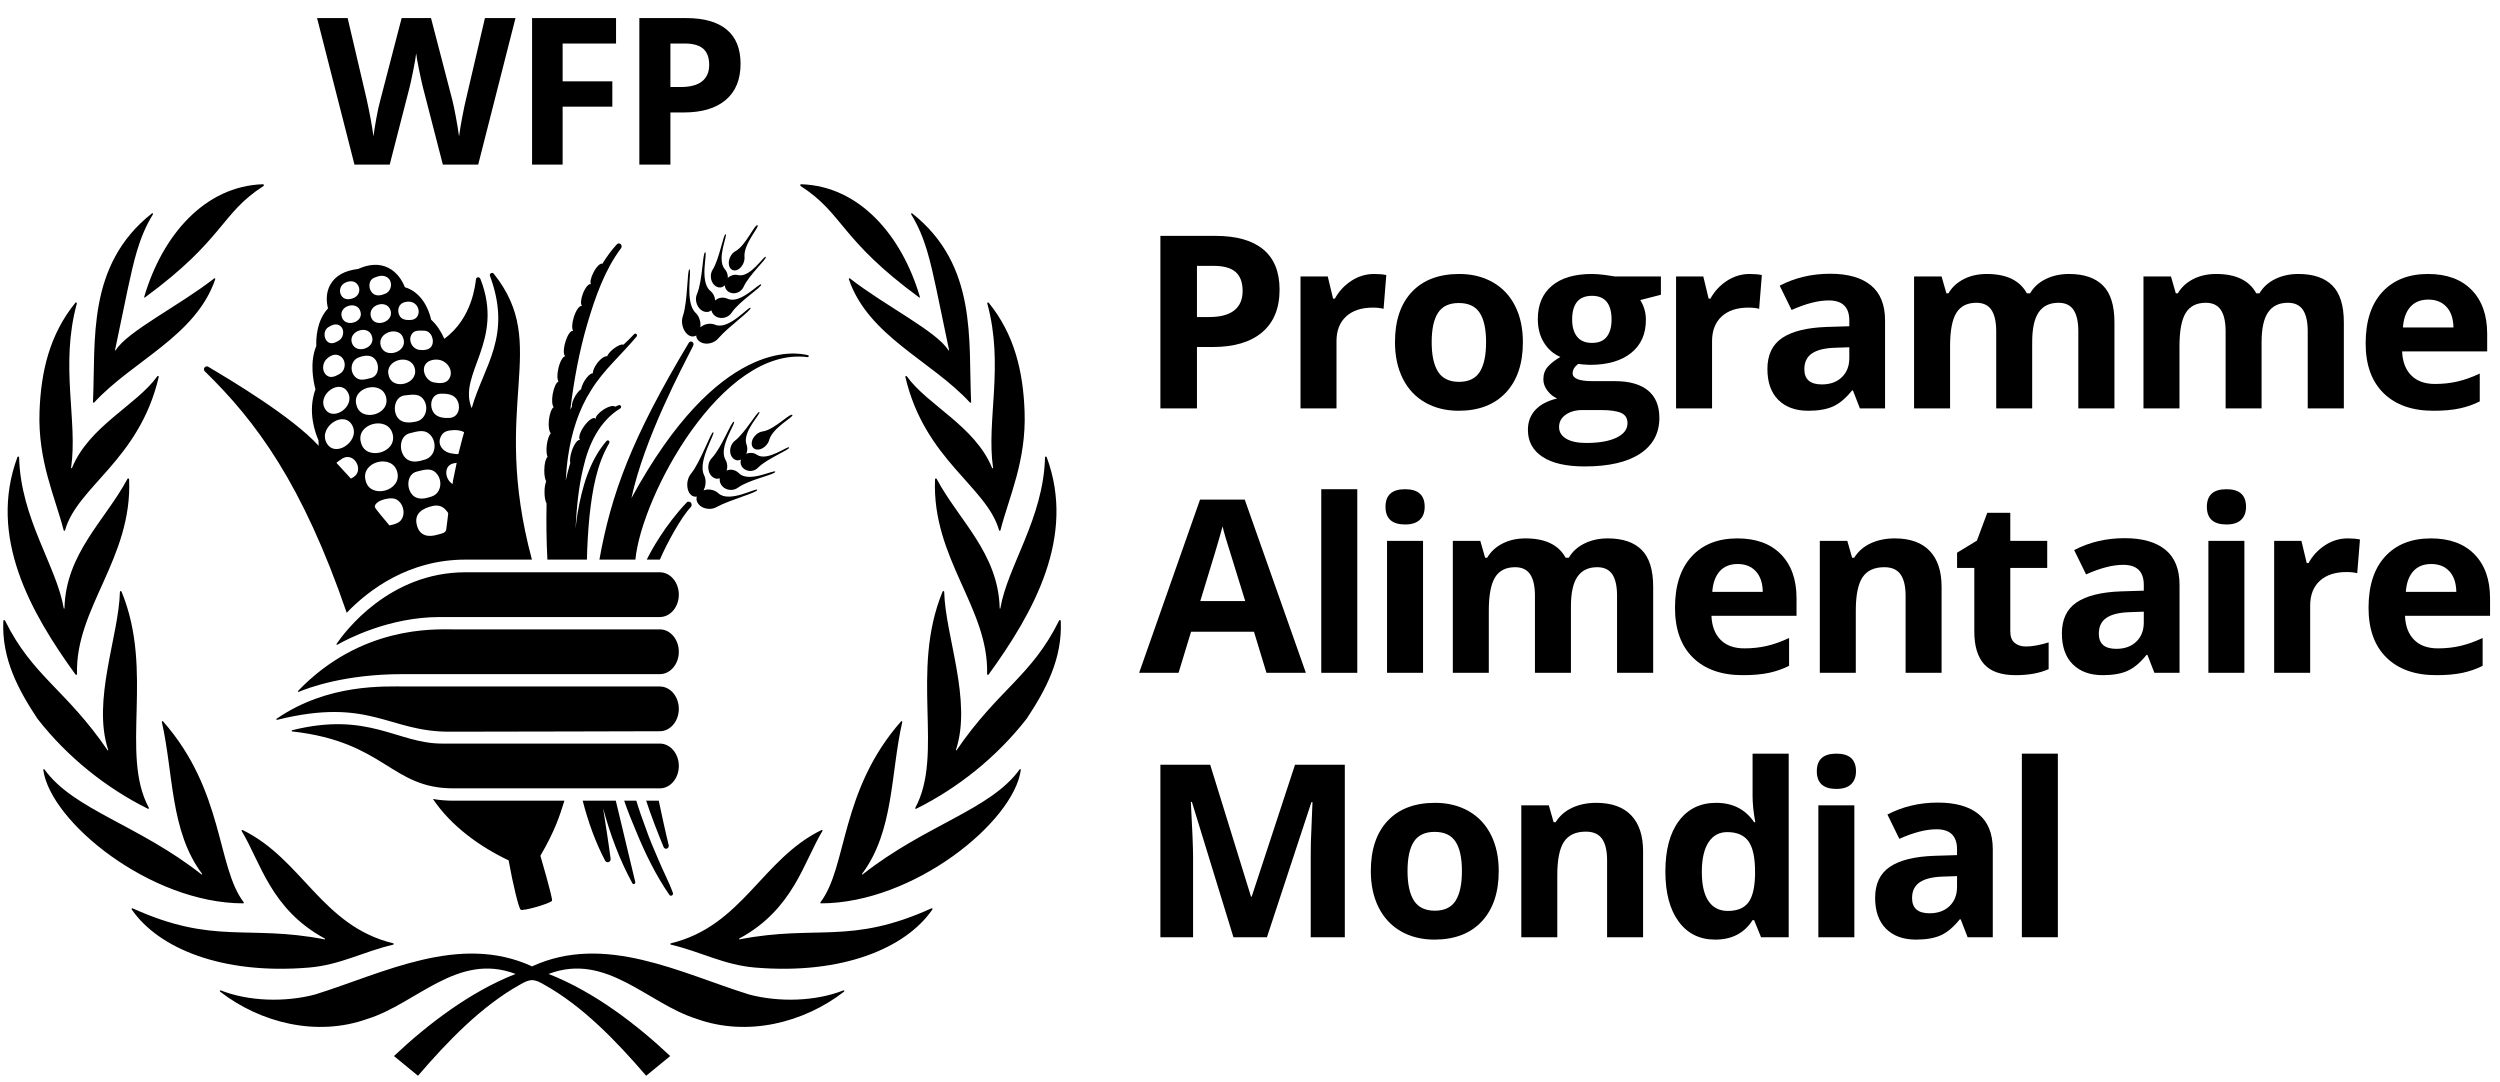 <?xml version="1.0" encoding="UTF-8"?>
<svg width="134px" height="58px" viewBox="0 0 134 58" version="1.1" xmlns="http://www.w3.org/2000/svg" xmlns:xlink="http://www.w3.org/1999/xlink">
    <!-- Generator: Sketch 48.2 (47327) - http://www.bohemiancoding.com/sketch -->
    <title>standard/fr/wfp-logo-standard-black-fr</title>
    <desc>Created with Sketch.</desc>
    <defs></defs>
    <g id="Black" stroke="none" stroke-width="1" fill="none" fill-rule="evenodd" transform="translate(-688, -614)">
        <g id="standard/fr/wfp-logo-standard-black-fr" transform="translate(688, 614)" fill="#000000">
            <path d="M35.934,4.664 L36.482,4.664 C36.993,4.664 37.377,4.563 37.631,4.36 C37.885,4.158 38.012,3.863 38.012,3.477 C38.012,3.087 37.905,2.799 37.693,2.612 C37.479,2.426 37.146,2.332 36.691,2.332 L35.934,2.332 L35.934,4.664 Z M39.694,3.418 C39.694,4.263 39.429,4.909 38.901,5.356 C38.373,5.805 37.622,6.028 36.648,6.028 L35.934,6.028 L35.934,8.821 L34.269,8.821 L34.269,0.969 L36.777,0.969 C37.729,0.969 38.453,1.173 38.949,1.584 C39.445,1.994 39.694,2.605 39.694,3.418 Z M30.157,8.821 L28.519,8.821 L28.519,0.969 L33.02,0.969 L33.02,2.332 L30.157,2.332 L30.157,4.358 L32.821,4.358 L32.821,5.717 L30.157,5.717 L30.157,8.821 Z M25.632,8.821 L23.736,8.821 L22.673,4.696 C22.633,4.549 22.566,4.246 22.471,3.786 C22.376,3.325 22.321,3.016 22.307,2.859 C22.286,3.053 22.232,3.364 22.147,3.791 C22.06,4.219 21.994,4.525 21.947,4.707 L20.889,8.821 L18.999,8.821 L16.995,0.969 L18.634,0.969 L19.638,5.254 C19.814,6.046 19.94,6.732 20.019,7.312 C20.041,7.108 20.09,6.792 20.167,6.364 C20.244,5.935 20.317,5.603 20.385,5.368 L21.528,0.969 L23.102,0.969 L24.246,5.368 C24.297,5.564 24.359,5.866 24.435,6.27 C24.509,6.675 24.567,7.022 24.606,7.312 C24.642,7.032 24.699,6.684 24.778,6.267 C24.857,5.85 24.928,5.513 24.993,5.254 L25.992,0.969 L27.63,0.969 L25.632,8.821 Z M21.559,36.134 C18.508,36.134 16.55,36.858 16.015,37.083 C15.984,37.097 15.958,37.052 15.982,37.027 C19.335,33.542 23.26,33.734 24.205,33.734 C25.16,33.734 35.366,33.734 35.366,33.734 C35.929,33.734 36.385,34.271 36.385,34.935 C36.385,35.597 35.929,36.134 35.366,36.134 C35.366,36.134 24.166,36.134 21.559,36.134 Z M24.074,39.219 C20.786,39.219 19.828,37.351 14.852,38.584 C14.818,38.593 14.795,38.546 14.824,38.526 C17.598,36.623 20.615,36.796 21.835,36.796 C22.79,36.796 35.366,36.796 35.366,36.796 C35.929,36.796 36.385,37.333 36.385,37.995 C36.385,38.657 35.929,39.194 35.366,39.194 C35.366,39.194 26.677,39.219 24.074,39.219 Z M24.307,42.256 C20.933,42.256 20.663,39.766 15.661,39.205 C15.626,39.201 15.622,39.149 15.656,39.141 C19.765,38.113 21.294,39.856 23.693,39.856 C24.649,39.856 35.366,39.856 35.366,39.856 C35.929,39.856 36.385,40.393 36.385,41.056 C36.385,41.719 35.929,42.256 35.366,42.256 C35.366,42.256 26.913,42.256 24.307,42.256 Z M23.575,33.073 C20.859,33.073 18.607,34.258 18.08,34.557 C18.05,34.573 18.021,34.538 18.04,34.511 C18.481,33.862 20.86,30.674 24.95,30.674 C25.905,30.674 35.366,30.674 35.366,30.674 C35.929,30.674 36.385,31.211 36.385,31.874 C36.385,32.536 35.929,33.073 35.366,33.073 C35.366,33.073 26.181,33.073 23.575,33.073 Z M38.516,26.448 C38.411,26.342 38.253,26.265 38.072,26.243 C37.938,26.225 37.818,26.246 37.71,26.286 C37.757,26.187 37.797,26.081 37.812,25.956 C37.839,25.763 37.802,25.581 37.729,25.444 C37.393,24.708 38.353,23.235 38.232,23.169 C38.117,23.105 37.571,24.729 37.041,25.385 C36.939,25.505 36.865,25.677 36.841,25.874 C36.823,26.068 36.855,26.251 36.928,26.387 C37.002,26.519 37.114,26.613 37.246,26.621 C37.282,26.626 37.319,26.623 37.353,26.615 C37.345,26.634 37.338,26.655 37.335,26.674 C37.314,26.817 37.369,26.953 37.477,27.062 C37.582,27.173 37.736,27.247 37.918,27.269 C38.104,27.293 38.277,27.256 38.411,27.176 C39.13,26.783 40.621,26.395 40.589,26.257 C40.56,26.119 39.106,26.972 38.516,26.448 Z M39.615,25.374 C39.516,25.266 39.374,25.191 39.209,25.175 C39.114,25.17 39.028,25.186 38.941,25.218 C38.954,25.172 38.972,25.133 38.978,25.087 C38.996,24.912 38.954,24.75 38.875,24.625 C38.51,23.948 39.463,22.669 39.34,22.606 C39.216,22.542 38.694,23.974 38.164,24.54 C38.059,24.641 37.986,24.79 37.967,24.965 C37.951,25.141 37.991,25.306 38.067,25.43 C38.151,25.553 38.266,25.64 38.405,25.659 C38.466,25.664 38.529,25.653 38.584,25.638 C38.581,25.645 38.573,25.656 38.576,25.664 C38.563,25.813 38.618,25.956 38.715,26.062 C38.815,26.169 38.959,26.243 39.119,26.257 C39.285,26.272 39.437,26.227 39.552,26.14 C40.172,25.693 41.589,25.428 41.552,25.284 C41.518,25.146 40.161,25.895 39.615,25.374 Z M40.578,24.381 C40.476,24.304 40.337,24.261 40.19,24.277 C40.119,24.28 40.054,24.301 39.993,24.328 C40.004,24.298 40.022,24.274 40.032,24.245 C40.072,24.094 40.059,23.939 40.009,23.815 C39.778,23.15 40.801,22.167 40.702,22.087 C40.602,22.013 39.938,23.204 39.392,23.623 C39.287,23.701 39.203,23.823 39.161,23.977 C39.117,24.125 39.13,24.282 39.182,24.405 C39.237,24.53 39.327,24.622 39.447,24.66 C39.539,24.689 39.631,24.67 39.718,24.633 C39.699,24.683 39.689,24.742 39.694,24.803 C39.707,24.939 39.773,25.053 39.881,25.133 C39.982,25.212 40.122,25.252 40.266,25.242 C40.416,25.226 40.545,25.162 40.633,25.066 C41.124,24.569 42.347,24.104 42.298,23.985 C42.245,23.865 41.146,24.75 40.578,24.381 Z M42.473,22.247 C42.371,22.096 41.515,23.034 40.883,23.124 C40.765,23.14 40.633,23.198 40.524,23.302 C40.405,23.408 40.329,23.538 40.303,23.663 C40.274,23.786 40.293,23.905 40.358,23.987 C40.429,24.073 40.537,24.11 40.657,24.096 C40.778,24.083 40.904,24.025 41.022,23.915 C41.132,23.812 41.209,23.682 41.237,23.559 C41.429,22.916 42.549,22.345 42.473,22.247 Z M24.779,23.517 C24.754,23.61 24.569,24.333 24.569,24.333 C24.517,24.362 24.297,24.314 24.239,24.309 C23.817,24.269 23.439,23.902 23.601,23.464 C23.734,23.106 24.005,23.068 24.349,23.052 C24.492,23.046 24.749,23.08 24.878,23.169 C24.878,23.169 24.827,23.334 24.779,23.517 Z M24.294,25.699 C24.281,25.781 24.268,25.863 24.255,25.946 C23.992,25.781 23.838,25.404 23.964,25.106 C24.061,24.88 24.301,24.821 24.478,24.811 C24.415,25.106 24.352,25.401 24.294,25.699 Z M23.916,28.395 C23.883,28.58 23.633,28.605 23.462,28.656 C22.966,28.805 22.496,28.741 22.344,28.148 C22.179,27.514 22.659,27.247 23.174,27.123 C23.454,27.057 23.714,27.112 23.906,27.349 C23.954,27.408 24.011,27.461 24.024,27.517 C24.024,27.517 23.947,28.221 23.916,28.395 Z M22.355,25.273 C22.738,25.181 23.134,25.037 23.428,25.414 C23.738,25.81 23.635,26.445 23.137,26.613 C22.809,26.724 22.412,26.82 22.132,26.552 C21.764,26.201 21.791,25.404 22.355,25.273 Z M21.979,23.217 C22.383,23.119 22.801,22.97 23.111,23.366 C23.433,23.78 23.326,24.45 22.803,24.625 C22.457,24.739 22.04,24.84 21.746,24.558 C21.36,24.192 21.389,23.355 21.979,23.217 Z M21.604,27.662 C21.499,28.032 21.194,28.087 20.875,28.164 C20.665,27.907 20.101,27.255 20.091,27.178 C20.088,27.153 20.091,27.124 20.103,27.088 C20.129,27.011 20.218,26.937 20.284,26.894 C20.476,26.769 20.885,26.677 21.106,26.722 C21.502,26.807 21.709,27.29 21.604,27.662 Z M19.599,25.763 C19.31,24.739 21.027,24.293 21.292,25.297 C21.565,26.329 19.833,26.767 19.599,25.763 Z M19.347,23.719 C19.053,22.702 20.778,22.255 21.043,23.254 C21.316,24.287 19.581,24.726 19.347,23.719 Z M19.106,21.71 C18.825,20.762 20.444,20.342 20.691,21.277 C20.945,22.239 19.326,22.654 19.106,21.71 Z M18.94,25.577 C18.861,25.624 18.831,25.649 18.804,25.649 L18.034,24.811 C18.043,24.787 18.281,24.615 18.361,24.569 C19.001,24.213 19.528,25.231 18.94,25.577 Z M17.479,23.69 C17.098,22.85 18.484,21.939 18.903,22.845 C19.289,23.679 17.903,24.606 17.479,23.69 Z M18.644,21.03 C19.082,21.809 17.762,22.678 17.384,21.84 C17.048,21.118 18.221,20.275 18.644,21.03 Z M17.536,19.215 C17.731,19.043 17.956,18.95 18.187,19.061 C18.557,19.239 18.568,19.794 18.245,20.015 C18.098,20.116 17.849,20.241 17.668,20.196 C17.271,20.095 17.195,19.516 17.536,19.215 Z M17.586,17.546 C17.746,17.438 17.959,17.341 18.142,17.416 C18.477,17.553 18.465,18.038 18.195,18.232 C18.071,18.32 17.849,18.429 17.699,18.389 C17.361,18.304 17.278,17.755 17.586,17.546 Z M18.473,15.168 C18.672,15.061 18.959,15.016 19.137,15.216 C19.347,15.451 19.279,15.809 19.003,15.95 C18.791,16.056 18.505,16.096 18.336,15.899 C18.153,15.687 18.191,15.321 18.473,15.168 Z M18.316,16.975 C18.155,16.38 19.158,16.099 19.321,16.704 C19.502,17.291 18.476,17.584 18.316,16.975 Z M19.932,18.014 C20.166,18.657 19.077,19.021 18.864,18.386 C18.647,17.743 19.741,17.376 19.932,18.014 Z M20.069,14.881 C20.277,14.798 20.543,14.708 20.775,14.881 C21.064,15.097 21.001,15.583 20.67,15.734 C20.452,15.833 20.174,15.899 19.98,15.726 C19.733,15.506 19.719,15.021 20.069,14.881 Z M19.877,20.262 C19.583,20.331 19.276,20.448 19.032,20.196 C18.72,19.874 18.809,19.311 19.232,19.157 C19.505,19.053 19.851,18.995 20.074,19.223 C20.36,19.516 20.329,20.153 19.877,20.262 Z M19.882,16.978 C19.694,16.34 20.732,16.013 20.932,16.632 C21.137,17.267 20.061,17.605 19.882,16.978 Z M21.622,18.147 C21.866,18.875 20.636,19.263 20.41,18.546 C20.182,17.812 21.421,17.424 21.622,18.147 Z M21.688,16.197 C21.905,16.139 22.134,16.16 22.299,16.337 C22.551,16.608 22.465,17.071 22.092,17.14 C21.916,17.172 21.646,17.159 21.509,17.039 C21.263,16.821 21.275,16.308 21.688,16.197 Z M22.738,17.725 C23.134,17.725 23.334,18.307 23.103,18.596 C22.964,18.771 22.664,18.782 22.46,18.75 C22.082,18.692 21.84,18.205 22.095,17.876 C22.25,17.677 22.515,17.725 22.738,17.725 Z M20.835,20.121 C20.591,19.284 22.013,18.91 22.231,19.741 C22.452,20.586 21.022,20.958 20.835,20.121 Z M21.706,21.192 C22.095,21.152 22.499,21.062 22.738,21.469 C22.987,21.899 22.801,22.497 22.297,22.598 C21.966,22.667 21.565,22.699 21.329,22.406 C21.019,22.019 21.142,21.245 21.706,21.192 Z M23.681,19.328 C24.161,19.526 24.323,20.092 23.985,20.408 C23.803,20.573 23.473,20.541 23.25,20.496 C22.803,20.408 22.512,19.738 22.903,19.42 C23.104,19.257 23.463,19.237 23.681,19.328 Z M24.436,21.346 C24.737,21.716 24.625,22.369 24.097,22.401 C23.822,22.417 23.462,22.385 23.276,22.159 C22.977,21.798 23.09,21.12 23.617,21.102 C23.893,21.091 24.25,21.12 24.436,21.346 Z M26.475,14.682 C26.446,14.64 26.394,14.616 26.341,14.632 C26.278,14.653 26.236,14.722 26.26,14.783 C27.465,18.02 25.926,19.614 25.283,21.88 C24.512,20.039 27.068,18.307 25.751,14.951 C25.732,14.908 25.698,14.873 25.651,14.866 C25.585,14.857 25.522,14.884 25.512,14.972 C25.478,15.208 25.323,17.068 23.814,18.158 C23.659,17.802 23.431,17.43 23.111,17.137 C22.971,16.51 22.562,15.649 21.701,15.395 C21.572,15.07 21.313,14.605 20.814,14.355 C20.344,14.121 19.801,14.142 19.197,14.416 C18.468,14.501 17.966,14.786 17.702,15.261 C17.452,15.71 17.497,16.199 17.581,16.532 C16.967,17.188 16.938,18.16 16.954,18.541 C16.589,19.417 16.794,20.44 16.909,20.865 C16.473,22.056 16.899,23.211 17.069,23.594 C17.069,23.698 17.074,23.796 17.08,23.894 C15.652,22.332 12.403,20.397 11.162,19.659 C11.104,19.624 11.03,19.632 10.981,19.68 C10.918,19.739 10.915,19.834 10.973,19.898 C13.741,22.598 16.211,25.93 18.583,32.844 C19.767,31.613 21.906,29.995 24.95,29.995 L28.511,29.995 C26.249,21.567 29.543,18.551 26.475,14.682 Z M43.311,19.04 C42.66,18.87 38.503,18.134 33.844,26.703 C34.524,23.512 36.59,19.651 37.156,18.53 L37.156,18.522 C37.191,18.458 37.172,18.375 37.114,18.33 C37.057,18.288 36.97,18.301 36.925,18.365 C33.847,23.498 32.766,26.456 32.128,29.995 L34.057,29.995 C34.385,26.583 38.694,18.546 43.287,19.143 L43.292,19.143 C43.319,19.149 43.342,19.127 43.345,19.104 C43.355,19.074 43.336,19.045 43.311,19.04 Z M34.049,47.272 L33.007,42.917 L31.233,42.917 C31.514,44.022 31.915,45.146 32.435,46.132 C32.469,46.19 32.532,46.225 32.595,46.215 C32.679,46.204 32.745,46.116 32.729,46.025 C32.608,45.103 32.464,44.214 32.327,43.326 C32.703,44.721 33.209,46.084 33.892,47.339 C33.91,47.378 33.949,47.396 33.986,47.384 C34.036,47.373 34.062,47.32 34.049,47.272 Z M35.841,45.295 C35.66,44.567 35.471,43.674 35.309,42.917 L34.634,42.917 C34.897,43.725 35.251,44.626 35.566,45.396 C35.597,45.471 35.668,45.508 35.736,45.489 C35.818,45.465 35.862,45.378 35.841,45.295 Z M36.067,47.856 L36.062,47.846 C35.844,47.237 35.542,46.692 35.303,46.108 C35.049,45.523 34.802,44.949 34.597,44.35 C34.427,43.9 34.246,43.385 34.107,42.917 L33.456,42.917 C33.64,43.462 33.879,44.049 34.102,44.575 C34.592,45.763 35.159,46.927 35.881,47.968 C35.907,48.006 35.957,48.021 36.004,48.003 C36.062,47.981 36.088,47.915 36.067,47.856 Z M37.041,26.956 C36.991,26.881 36.87,26.865 36.813,26.926 C35.629,28.175 34.912,29.504 34.666,29.995 L35.369,29.995 C35.721,29.169 36.513,27.71 37.023,27.184 L37.028,27.179 C37.08,27.12 37.09,27.022 37.041,26.956 Z M31.687,20.911 C32.338,19.842 33.304,19.024 34.123,18.036 C34.152,17.998 34.149,17.94 34.114,17.908 C34.083,17.873 34.03,17.873 33.996,17.905 C33.81,18.104 33.616,18.291 33.417,18.476 C33.33,18.434 33.11,18.519 32.886,18.694 C32.711,18.833 32.585,18.987 32.54,19.098 C32.427,19.072 32.215,19.204 32.023,19.449 C31.865,19.654 31.774,19.869 31.776,20.002 C31.655,20.012 31.48,20.166 31.33,20.411 C31.233,20.573 31.17,20.73 31.149,20.86 C31.052,20.926 30.942,21.051 30.84,21.213 C30.706,21.437 30.637,21.662 30.658,21.792 C30.627,21.849 30.595,21.902 30.569,21.957 C30.574,21.912 30.58,21.87 30.585,21.825 C30.777,20.312 31.054,18.814 31.477,17.369 C31.902,15.928 32.411,14.475 33.285,13.308 L33.291,13.303 C33.335,13.239 33.33,13.152 33.275,13.093 C33.22,13.032 33.128,13.029 33.07,13.09 C32.768,13.412 32.514,13.771 32.285,14.14 C32.186,14.087 31.976,14.284 31.816,14.592 C31.669,14.87 31.616,15.128 31.672,15.227 C31.672,15.227 31.669,15.235 31.663,15.232 C31.558,15.187 31.364,15.421 31.246,15.734 C31.131,16.029 31.11,16.3 31.189,16.391 C31.183,16.396 31.183,16.399 31.18,16.404 C31.063,16.361 30.871,16.63 30.753,17.01 C30.655,17.331 30.645,17.61 30.716,17.722 C30.721,17.727 30.716,17.741 30.711,17.738 C30.59,17.695 30.406,17.972 30.299,18.349 C30.191,18.713 30.199,19.035 30.301,19.098 C30.183,19.085 30.018,19.361 29.931,19.736 C29.853,20.06 29.861,20.339 29.937,20.451 C29.821,20.485 29.693,20.756 29.627,21.107 C29.564,21.45 29.595,21.734 29.679,21.825 C29.572,21.88 29.461,22.159 29.422,22.505 C29.383,22.848 29.433,23.129 29.522,23.22 C29.433,23.32 29.346,23.559 29.309,23.847 C29.273,24.12 29.296,24.357 29.349,24.49 C29.252,24.572 29.178,24.849 29.175,25.181 C29.168,25.446 29.207,25.672 29.275,25.802 C29.223,25.935 29.186,26.129 29.186,26.344 C29.181,26.623 29.225,26.862 29.296,26.987 C29.275,27.968 29.288,29.012 29.341,29.995 L31.459,29.995 C31.474,29.23 31.524,28.395 31.6,27.638 C31.75,26.288 31.973,24.917 32.648,23.764 L32.653,23.756 C32.674,23.714 32.671,23.666 32.64,23.629 C32.6,23.594 32.545,23.594 32.508,23.637 C31.592,24.7 31.191,26.143 30.955,27.527 C30.913,27.798 30.879,28.071 30.847,28.343 C30.905,27.232 31.007,26.126 31.262,25.074 C31.553,23.793 32.136,22.574 33.246,21.891 C33.28,21.87 33.299,21.825 33.285,21.779 C33.272,21.729 33.22,21.7 33.175,21.713 C33.104,21.734 33.039,21.771 32.97,21.801 C32.897,21.71 32.627,21.777 32.348,21.954 C32.083,22.127 31.907,22.34 31.926,22.457 C31.926,22.462 31.913,22.47 31.913,22.459 C31.91,22.446 31.907,22.433 31.9,22.425 C31.8,22.343 31.532,22.529 31.306,22.845 C31.078,23.161 30.989,23.491 31.086,23.576 C31.091,23.578 31.089,23.586 31.084,23.586 C30.965,23.538 30.769,23.807 30.645,24.182 C30.556,24.444 30.535,24.686 30.567,24.825 C30.567,24.829 30.561,24.835 30.561,24.835 C30.469,25.138 30.393,25.444 30.322,25.754 C30.349,25.316 30.388,24.875 30.451,24.439 C30.637,23.185 31.015,21.957 31.687,20.911 Z M38.35,17.413 C38.216,17.35 38.041,17.334 37.865,17.376 C37.734,17.408 37.629,17.472 37.539,17.546 C37.552,17.435 37.552,17.323 37.521,17.201 C37.479,17.01 37.384,16.853 37.269,16.752 C36.697,16.181 37.09,14.461 36.957,14.44 C36.826,14.422 36.873,16.136 36.603,16.938 C36.548,17.087 36.537,17.275 36.584,17.467 C36.632,17.656 36.726,17.815 36.844,17.918 C36.957,18.017 37.093,18.062 37.222,18.022 C37.256,18.017 37.29,18.001 37.319,17.979 C37.319,18.001 37.319,18.022 37.321,18.043 C37.351,18.184 37.45,18.293 37.587,18.357 C37.726,18.423 37.896,18.439 38.075,18.394 C38.256,18.351 38.405,18.253 38.503,18.134 C39.041,17.509 40.305,16.619 40.23,16.5 C40.153,16.383 39.085,17.695 38.35,17.413 Z M40.797,15.248 C40.715,15.131 39.702,16.313 39.012,16.018 C38.881,15.952 38.72,15.933 38.56,15.976 C38.471,16.003 38.395,16.051 38.324,16.109 C38.321,16.061 38.324,16.018 38.314,15.976 C38.272,15.804 38.177,15.668 38.059,15.578 C37.482,15.073 37.936,13.537 37.799,13.521 C37.66,13.505 37.663,15.033 37.363,15.75 C37.3,15.883 37.282,16.048 37.327,16.218 C37.369,16.388 37.464,16.529 37.582,16.619 C37.699,16.704 37.839,16.744 37.975,16.712 C38.035,16.696 38.088,16.664 38.135,16.63 C38.135,16.638 38.132,16.648 38.135,16.656 C38.177,16.803 38.277,16.917 38.405,16.983 C38.537,17.044 38.697,17.065 38.852,17.02 C39.012,16.978 39.138,16.88 39.216,16.76 C39.644,16.12 40.878,15.37 40.797,15.248 Z M41.046,13.768 C40.956,13.675 40.23,14.892 39.571,14.746 C39.447,14.711 39.303,14.719 39.172,14.786 C39.106,14.812 39.051,14.857 39.004,14.903 C39.004,14.873 39.012,14.844 39.012,14.812 C38.996,14.658 38.933,14.515 38.841,14.419 C38.398,13.877 39.014,12.594 38.896,12.554 C38.776,12.519 38.566,13.869 38.198,14.456 C38.125,14.568 38.088,14.711 38.104,14.868 C38.114,15.025 38.18,15.166 38.272,15.264 C38.366,15.362 38.482,15.416 38.608,15.408 C38.702,15.405 38.783,15.354 38.852,15.288 C38.852,15.341 38.862,15.399 38.888,15.455 C38.946,15.578 39.049,15.662 39.174,15.697 C39.298,15.737 39.445,15.726 39.576,15.662 C39.71,15.596 39.807,15.49 39.86,15.37 C40.148,14.73 41.132,13.861 41.046,13.768 Z M40.61,12.078 C40.461,11.972 39.986,13.154 39.421,13.462 C39.316,13.518 39.216,13.619 39.146,13.757 C39.075,13.898 39.049,14.047 39.067,14.172 C39.08,14.297 39.138,14.403 39.23,14.456 C39.324,14.512 39.437,14.509 39.545,14.454 C39.655,14.398 39.752,14.297 39.825,14.156 C39.894,14.018 39.92,13.869 39.904,13.744 C39.862,13.075 40.715,12.144 40.61,12.078 Z M30.252,42.917 L24.307,42.917 C23.903,42.917 23.538,42.885 23.202,42.824 C23.205,42.824 23.205,42.826 23.205,42.826 C24.181,44.277 25.711,45.378 27.262,46.116 C27.501,47.439 27.8,48.664 27.908,48.76 C28.018,48.855 29.54,48.417 29.588,48.276 C29.632,48.136 28.965,45.869 28.965,45.869 C29.766,44.495 30.013,43.684 30.252,42.917 Z M45.205,53.086 C43.704,53.679 41.746,53.728 40.148,53.304 C36.487,52.164 32.422,50.004 28.519,51.797 C24.617,50.004 20.551,52.164 16.891,53.304 C15.293,53.728 13.335,53.679 11.834,53.086 C11.792,53.07 11.76,53.123 11.797,53.152 C13.957,54.823 16.983,55.592 19.707,54.608 C22.323,53.793 24.536,51.021 27.635,52.204 C25.181,53.163 22.887,54.933 21.116,56.604 L22.404,57.661 C24.013,55.788 25.824,53.915 27.874,52.775 C28.154,52.61 28.322,52.544 28.519,52.533 C28.716,52.544 28.884,52.61 29.162,52.775 C31.215,53.915 33.026,55.788 34.634,57.661 L35.923,56.604 C34.152,54.933 31.857,53.163 29.404,52.204 C32.503,51.021 34.716,53.793 37.332,54.608 C40.056,55.592 43.082,54.823 45.242,53.152 C45.276,53.123 45.247,53.07 45.205,53.086 Z M21.076,50.561 C17.25,49.634 16.203,46.047 13.004,44.49 C12.97,44.472 12.933,44.512 12.954,44.543 C13.962,46.201 14.507,48.741 17.413,50.307 C17.437,50.319 17.424,50.357 17.397,50.349 C13.23,49.547 11.479,50.662 7.112,48.688 C7.075,48.672 7.036,48.712 7.06,48.747 C8.495,50.83 11.901,52.254 16.568,51.861 C18.248,51.718 19.465,51.011 21.076,50.634 C21.116,50.623 21.116,50.569 21.076,50.561 Z M13.062,48.361 C11.607,46.456 12.022,42.389 8.739,38.666 C8.713,38.637 8.666,38.66 8.674,38.697 C9.301,41.439 9.114,44.554 10.831,46.836 C10.847,46.86 10.823,46.884 10.799,46.868 C7.414,44.203 3.934,43.4 2.385,41.243 C2.362,41.214 2.315,41.229 2.32,41.267 C2.703,44.059 8.067,48.412 13.033,48.42 C13.062,48.42 13.08,48.386 13.062,48.361 Z M7.978,43.297 C6.419,40.406 8.282,35.995 6.514,31.709 C6.495,31.664 6.427,31.675 6.427,31.723 C6.375,34.063 4.921,37.558 5.8,40.196 C5.81,40.22 5.779,40.233 5.766,40.212 C3.527,36.941 1.751,36.258 0.27,33.264 C0.249,33.219 0.181,33.231 0.178,33.279 C0.084,35.314 0.984,36.973 2,38.514 C3.624,40.6 5.716,42.25 7.928,43.35 C7.963,43.366 7.994,43.331 7.978,43.297 Z M6.921,25.691 C6.918,25.643 6.855,25.627 6.831,25.669 C5.642,27.893 3.524,29.663 3.456,32.6 C3.454,32.629 3.422,32.631 3.417,32.604 C3.031,30.338 1.107,27.798 1.024,24.516 C1.024,24.466 0.953,24.453 0.934,24.5 C-0.648,28.768 1.627,32.814 4.049,36.157 C4.076,36.191 4.128,36.171 4.128,36.125 C4.028,32.583 7.099,29.939 6.921,25.691 Z M8.432,20.169 C7.309,21.729 4.782,22.832 3.858,25.082 C3.845,25.114 3.805,25.106 3.811,25.069 C4.178,22.547 3.204,19.619 4.118,16.269 C4.131,16.221 4.07,16.189 4.042,16.226 C2.661,17.924 2.194,19.914 2.118,22.064 C2.024,24.705 2.952,26.631 3.412,28.422 C3.422,28.465 3.477,28.462 3.488,28.419 C4.149,26.071 7.469,24.657 8.508,20.206 C8.522,20.159 8.461,20.129 8.432,20.169 Z M11.479,14.924 C9.632,16.372 6.81,17.767 6.204,18.774 C6.194,18.795 6.162,18.779 6.167,18.758 L6.852,15.471 C7.159,14.076 7.424,12.74 8.196,11.491 C8.22,11.454 8.175,11.411 8.141,11.438 C4.624,14.223 5.138,18.25 4.983,21.548 C4.981,21.583 5.023,21.599 5.047,21.575 C7.117,19.329 10.492,18.022 11.537,14.969 C11.55,14.932 11.51,14.9 11.479,14.924 Z M14.096,9.875 C10.988,9.974 8.705,12.591 7.726,15.923 C7.721,15.942 7.747,15.958 7.763,15.947 C12.043,12.809 11.804,11.464 14.122,9.971 C14.164,9.944 14.146,9.875 14.096,9.875 Z M49.924,48.688 C45.56,50.662 43.806,49.547 39.639,50.349 C39.613,50.357 39.6,50.319 39.623,50.307 C42.528,48.741 43.074,46.201 44.082,44.543 C44.103,44.512 44.067,44.472 44.032,44.49 C40.836,46.047 39.789,49.634 35.96,50.561 C35.92,50.569 35.92,50.623 35.96,50.634 C37.571,51.011 38.789,51.718 40.468,51.861 C45.134,52.254 48.544,50.83 49.977,48.747 C50,48.712 49.961,48.672 49.924,48.688 Z M54.65,41.243 C53.102,43.4 49.622,44.203 46.237,46.868 C46.215,46.884 46.19,46.86 46.208,46.836 C47.922,44.554 47.735,41.439 48.362,38.697 C48.37,38.66 48.323,38.637 48.297,38.666 C45.016,42.389 45.428,46.456 43.977,48.361 C43.959,48.386 43.974,48.42 44.006,48.42 C48.971,48.412 54.333,44.059 54.716,41.267 C54.721,41.229 54.674,41.214 54.65,41.243 Z M56.857,33.279 C56.855,33.231 56.787,33.219 56.766,33.264 C55.286,36.258 53.509,36.941 51.273,40.212 C51.257,40.233 51.228,40.22 51.237,40.196 C52.115,37.558 50.664,34.063 50.609,31.723 C50.609,31.675 50.541,31.664 50.523,31.709 C48.754,35.995 50.617,40.406 49.061,43.297 C49.042,43.331 49.074,43.366 49.108,43.35 C51.32,42.25 53.412,40.6 55.036,38.514 C56.052,36.973 56.952,35.314 56.857,33.279 Z M56.102,24.5 C56.084,24.453 56.013,24.466 56.013,24.516 C55.929,27.798 54.005,30.338 53.619,32.604 C53.614,32.631 53.583,32.629 53.583,32.6 C53.514,29.663 51.394,27.893 50.205,25.669 C50.181,25.627 50.118,25.643 50.118,25.691 C49.94,29.939 53.007,32.583 52.908,36.125 C52.908,36.171 52.963,36.191 52.989,36.157 C55.409,32.814 57.684,28.768 56.102,24.5 Z M54.918,22.064 C54.842,19.914 54.375,17.924 52.995,16.226 C52.966,16.189 52.908,16.221 52.919,16.269 C53.832,19.619 52.858,22.547 53.228,25.069 C53.233,25.106 53.191,25.114 53.178,25.082 C52.255,22.832 49.727,21.729 48.604,20.169 C48.578,20.129 48.517,20.159 48.528,20.206 C49.567,24.657 52.887,26.071 53.549,28.419 C53.559,28.462 53.614,28.465 53.624,28.422 C54.084,26.631 55.013,24.705 54.918,22.064 Z M48.895,11.438 C48.861,11.411 48.817,11.454 48.84,11.491 C49.612,12.74 49.877,14.076 50.184,15.471 L50.869,18.758 C50.874,18.779 50.842,18.795 50.832,18.774 C50.226,17.767 47.407,16.372 45.557,14.924 C45.528,14.9 45.486,14.932 45.499,14.969 C46.544,18.022 49.919,19.329 51.989,21.575 C52.013,21.599 52.055,21.583 52.052,21.548 C51.898,18.25 52.412,14.223 48.895,11.438 Z M42.941,9.875 C42.891,9.875 42.875,9.944 42.914,9.971 C45.232,11.464 44.993,12.809 49.273,15.947 C49.292,15.958 49.315,15.942 49.31,15.923 C48.331,12.591 46.048,9.974 42.941,9.875 Z" id="Fill-1"></path>
            <path d="M64.157,16.994 L64.802,16.994 C65.405,16.994 65.856,16.875 66.156,16.637 C66.455,16.398 66.605,16.052 66.605,15.597 C66.605,15.137 66.479,14.798 66.228,14.578 C65.977,14.359 65.585,14.25 65.049,14.25 L64.157,14.25 L64.157,16.994 Z M68.585,15.527 C68.585,16.522 68.273,17.283 67.652,17.81 C67.03,18.338 66.145,18.6 64.999,18.6 L64.157,18.6 L64.157,21.89 L62.197,21.89 L62.197,12.643 L65.15,12.643 C66.272,12.643 67.125,12.885 67.709,13.367 C68.293,13.851 68.585,14.57 68.585,15.527 Z" id="Fill-2"></path>
            <path d="M73.653,14.685 C73.915,14.685 74.132,14.705 74.305,14.743 L74.16,16.552 C74.004,16.51 73.814,16.488 73.59,16.488 C72.974,16.488 72.495,16.646 72.151,16.963 C71.807,17.279 71.636,17.722 71.636,18.291 L71.636,21.89 L69.707,21.89 L69.707,14.818 L71.168,14.818 L71.453,16.008 L71.548,16.008 C71.766,15.611 72.063,15.292 72.436,15.05 C72.809,14.808 73.215,14.685 73.653,14.685" id="Fill-3"></path>
            <path d="M76.738,18.342 C76.738,19.042 76.853,19.57 77.083,19.929 C77.312,20.287 77.686,20.467 78.205,20.467 C78.719,20.467 79.09,20.288 79.315,19.933 C79.541,19.576 79.654,19.046 79.654,18.342 C79.654,17.641 79.54,17.117 79.312,16.767 C79.085,16.417 78.712,16.242 78.193,16.242 C77.678,16.242 77.307,16.416 77.08,16.764 C76.852,17.111 76.738,17.638 76.738,18.342 Z M81.627,18.342 C81.627,19.492 81.323,20.392 80.716,21.042 C80.109,21.691 79.263,22.017 78.18,22.017 C77.501,22.017 76.902,21.867 76.383,21.57 C75.865,21.273 75.466,20.846 75.188,20.289 C74.91,19.733 74.771,19.084 74.771,18.342 C74.771,17.187 75.072,16.288 75.675,15.647 C76.278,15.007 77.126,14.685 78.217,14.685 C78.897,14.685 79.496,14.834 80.014,15.129 C80.533,15.424 80.931,15.848 81.21,16.4 C81.488,16.952 81.627,17.6 81.627,18.342 Z" id="Fill-4"></path>
            <path d="M84.267,17.134 C84.267,17.517 84.355,17.821 84.53,18.044 C84.705,18.267 84.971,18.38 85.331,18.38 C85.693,18.38 85.959,18.267 86.128,18.044 C86.296,17.821 86.38,17.517 86.38,17.134 C86.38,16.282 86.03,15.856 85.331,15.856 C84.622,15.856 84.267,16.282 84.267,17.134 Z M83.566,22.889 C83.566,23.154 83.693,23.363 83.948,23.515 C84.204,23.667 84.561,23.743 85.02,23.743 C85.712,23.743 86.254,23.647 86.646,23.458 C87.038,23.268 87.234,23.009 87.234,22.681 C87.234,22.415 87.118,22.231 86.886,22.13 C86.654,22.028 86.296,21.979 85.811,21.979 L84.811,21.979 C84.458,21.979 84.161,22.061 83.924,22.227 C83.685,22.394 83.566,22.615 83.566,22.889 Z M89.024,14.818 L89.024,15.799 L87.917,16.084 C88.12,16.4 88.22,16.754 88.22,17.146 C88.22,17.905 87.956,18.496 87.426,18.92 C86.898,19.344 86.163,19.556 85.222,19.556 L84.875,19.537 L84.59,19.505 C84.392,19.657 84.293,19.826 84.293,20.012 C84.293,20.289 84.647,20.429 85.355,20.429 L86.557,20.429 C87.333,20.429 87.924,20.596 88.332,20.929 C88.738,21.262 88.942,21.751 88.942,22.395 C88.942,23.222 88.597,23.863 87.908,24.318 C87.218,24.773 86.228,25.001 84.938,25.001 C83.952,25.001 83.198,24.829 82.677,24.486 C82.156,24.142 81.896,23.66 81.896,23.041 C81.896,22.615 82.029,22.259 82.295,21.972 C82.56,21.685 82.95,21.48 83.465,21.358 C83.266,21.274 83.093,21.136 82.946,20.944 C82.799,20.752 82.724,20.549 82.724,20.334 C82.724,20.064 82.802,19.84 82.959,19.66 C83.115,19.481 83.34,19.305 83.635,19.132 C83.264,18.972 82.97,18.715 82.753,18.36 C82.536,18.007 82.427,17.589 82.427,17.108 C82.427,16.337 82.678,15.74 83.18,15.318 C83.681,14.896 84.398,14.685 85.331,14.685 C85.528,14.685 85.763,14.704 86.036,14.739 C86.307,14.775 86.481,14.802 86.557,14.818 L89.024,14.818 Z" id="Fill-5"></path>
            <path d="M93.783,14.685 C94.045,14.685 94.261,14.705 94.435,14.743 L94.29,16.552 C94.133,16.51 93.944,16.488 93.72,16.488 C93.104,16.488 92.625,16.646 92.281,16.963 C91.937,17.279 91.766,17.722 91.766,18.291 L91.766,21.89 L89.837,21.89 L89.837,14.818 L91.297,14.818 L91.583,16.008 L91.677,16.008 C91.896,15.611 92.193,15.292 92.566,15.05 C92.939,14.808 93.344,14.685 93.783,14.685" id="Fill-6"></path>
            <path d="M99.123,18.613 L98.376,18.639 C97.815,18.655 97.398,18.757 97.124,18.942 C96.849,19.128 96.713,19.41 96.713,19.79 C96.713,20.334 97.025,20.605 97.649,20.605 C98.095,20.605 98.453,20.478 98.72,20.22 C98.988,19.963 99.123,19.621 99.123,19.195 L99.123,18.613 Z M99.691,21.89 L99.318,20.929 L99.268,20.929 C98.943,21.337 98.609,21.621 98.265,21.779 C97.922,21.937 97.473,22.017 96.922,22.017 C96.243,22.017 95.708,21.822 95.318,21.435 C94.928,21.047 94.733,20.494 94.733,19.777 C94.733,19.026 94.996,18.474 95.52,18.117 C96.046,17.761 96.837,17.563 97.895,17.525 L99.123,17.487 L99.123,17.178 C99.123,16.461 98.755,16.103 98.022,16.103 C97.457,16.103 96.793,16.273 96.03,16.615 L95.391,15.312 C96.205,14.887 97.107,14.673 98.097,14.673 C99.047,14.673 99.774,14.88 100.28,15.293 C100.786,15.706 101.039,16.335 101.039,17.178 L101.039,21.89 L99.691,21.89 Z" id="Fill-7"></path>
            <path d="M108.925,21.89 L106.997,21.89 L106.997,17.76 C106.997,17.25 106.911,16.867 106.74,16.611 C106.57,16.356 106.3,16.229 105.934,16.229 C105.441,16.229 105.083,16.41 104.859,16.773 C104.635,17.136 104.524,17.732 104.524,18.562 L104.524,21.89 L102.594,21.89 L102.594,14.818 L104.068,14.818 L104.328,15.724 L104.435,15.724 C104.625,15.398 104.899,15.145 105.257,14.961 C105.616,14.777 106.027,14.685 106.491,14.685 C107.548,14.685 108.265,15.031 108.641,15.724 L108.811,15.724 C109.002,15.395 109.281,15.14 109.65,14.958 C110.018,14.776 110.435,14.685 110.899,14.685 C111.7,14.685 112.306,14.892 112.717,15.303 C113.129,15.714 113.334,16.372 113.334,17.279 L113.334,21.89 L111.398,21.89 L111.398,17.76 C111.398,17.25 111.313,16.867 111.142,16.611 C110.971,16.356 110.703,16.229 110.336,16.229 C109.864,16.229 109.51,16.397 109.277,16.735 C109.043,17.072 108.925,17.607 108.925,18.342 L108.925,21.89" id="Fill-8"></path>
            <path d="M121.221,21.89 L119.293,21.89 L119.293,17.76 C119.293,17.25 119.207,16.867 119.036,16.611 C118.866,16.356 118.596,16.229 118.23,16.229 C117.737,16.229 117.379,16.41 117.155,16.773 C116.931,17.136 116.82,17.732 116.82,18.562 L116.82,21.89 L114.89,21.89 L114.89,14.818 L116.364,14.818 L116.624,15.724 L116.731,15.724 C116.921,15.398 117.195,15.145 117.553,14.961 C117.912,14.777 118.323,14.685 118.787,14.685 C119.844,14.685 120.561,15.031 120.937,15.724 L121.107,15.724 C121.297,15.395 121.577,15.14 121.946,14.958 C122.314,14.776 122.731,14.685 123.195,14.685 C123.996,14.685 124.602,14.892 125.013,15.303 C125.424,15.714 125.63,16.372 125.63,17.279 L125.63,21.89 L123.694,21.89 L123.694,17.76 C123.694,17.25 123.609,16.867 123.438,16.611 C123.267,16.356 122.999,16.229 122.631,16.229 C122.16,16.229 121.806,16.397 121.573,16.735 C121.339,17.072 121.221,17.607 121.221,18.342 L121.221,21.89" id="Fill-9"></path>
            <path d="M130.158,16.058 C129.749,16.058 129.428,16.188 129.196,16.447 C128.964,16.707 128.832,17.074 128.797,17.551 L131.505,17.551 C131.497,17.074 131.372,16.707 131.131,16.447 C130.891,16.188 130.567,16.058 130.158,16.058 Z M130.429,22.017 C129.292,22.017 128.401,21.702 127.76,21.074 C127.12,20.445 126.799,19.556 126.799,18.405 C126.799,17.22 127.095,16.304 127.688,15.657 C128.28,15.01 129.099,14.685 130.145,14.685 C131.144,14.685 131.922,14.971 132.479,15.54 C133.036,16.109 133.313,16.895 133.313,17.898 L133.313,18.835 L128.754,18.835 C128.775,19.383 128.937,19.812 129.241,20.119 C129.545,20.427 129.97,20.58 130.518,20.58 C130.944,20.58 131.346,20.536 131.726,20.447 C132.106,20.359 132.502,20.218 132.915,20.023 L132.915,21.516 C132.578,21.685 132.217,21.811 131.834,21.892 C131.45,21.975 130.982,22.017 130.429,22.017 Z" id="Fill-10"></path>
            <path d="M66.744,32.217 C66.125,30.223 65.775,29.095 65.697,28.834 C65.619,28.572 65.563,28.365 65.53,28.214 C65.39,28.754 64.992,30.088 64.335,32.217 L66.744,32.217 Z M67.882,36.062 L67.213,33.861 L63.841,33.861 L63.171,36.062 L61.058,36.062 L64.322,26.778 L66.718,26.778 L69.995,36.062 L67.882,36.062 Z" id="Fill-11"></path>
            <polygon id="Fill-12" points="70.82 36.063 72.75 36.063 72.75 26.222 70.82 26.222"></polygon>
            <path d="M74.345,36.062 L76.275,36.062 L76.275,28.991 L74.345,28.991 L74.345,36.062 Z M74.263,27.164 C74.263,26.535 74.613,26.222 75.313,26.222 C76.013,26.222 76.363,26.535 76.363,27.164 C76.363,27.463 76.276,27.696 76.1,27.862 C75.925,28.029 75.663,28.112 75.313,28.112 C74.613,28.112 74.263,27.796 74.263,27.164 Z" id="Fill-13"></path>
            <path d="M84.202,36.062 L82.273,36.062 L82.273,31.933 C82.273,31.423 82.187,31.04 82.016,30.784 C81.846,30.529 81.577,30.402 81.211,30.402 C80.717,30.402 80.359,30.583 80.135,30.946 C79.912,31.308 79.8,31.905 79.8,32.735 L79.8,36.062 L77.871,36.062 L77.871,28.991 L79.344,28.991 L79.604,29.896 L79.712,29.896 C79.901,29.571 80.175,29.317 80.534,29.134 C80.892,28.95 81.303,28.858 81.767,28.858 C82.825,28.858 83.542,29.204 83.918,29.896 L84.088,29.896 C84.278,29.567 84.557,29.312 84.926,29.131 C85.295,28.949 85.712,28.858 86.175,28.858 C86.976,28.858 87.583,29.064 87.994,29.475 C88.405,29.887 88.61,30.545 88.61,31.452 L88.61,36.062 L86.674,36.062 L86.674,31.933 C86.674,31.423 86.589,31.04 86.419,30.784 C86.248,30.529 85.979,30.402 85.612,30.402 C85.14,30.402 84.787,30.57 84.553,30.908 C84.319,31.245 84.202,31.78 84.202,32.515 L84.202,36.062" id="Fill-14"></path>
            <path d="M93.138,30.231 C92.729,30.231 92.409,30.361 92.176,30.62 C91.945,30.88 91.812,31.247 91.778,31.724 L94.485,31.724 C94.477,31.247 94.352,30.88 94.112,30.62 C93.872,30.361 93.547,30.231 93.138,30.231 Z M93.41,36.189 C92.272,36.189 91.381,35.875 90.741,35.247 C90.1,34.618 89.78,33.728 89.78,32.578 C89.78,31.393 90.076,30.476 90.669,29.83 C91.26,29.183 92.08,28.858 93.126,28.858 C94.125,28.858 94.903,29.143 95.46,29.713 C96.016,30.282 96.294,31.068 96.294,32.071 L96.294,33.008 L91.734,33.008 C91.755,33.556 91.918,33.984 92.221,34.292 C92.525,34.6 92.951,34.753 93.499,34.753 C93.924,34.753 94.327,34.709 94.707,34.62 C95.087,34.532 95.482,34.391 95.895,34.196 L95.895,35.689 C95.558,35.858 95.198,35.983 94.814,36.065 C94.43,36.147 93.963,36.189 93.41,36.189 Z" id="Fill-15"></path>
            <path d="M104.069,36.062 L102.14,36.062 L102.14,31.933 C102.14,31.423 102.049,31.04 101.868,30.784 C101.686,30.529 101.398,30.402 101.002,30.402 C100.462,30.402 100.072,30.582 99.832,30.942 C99.591,31.304 99.471,31.901 99.471,32.735 L99.471,36.062 L97.542,36.062 L97.542,28.991 L99.015,28.991 L99.275,29.896 L99.382,29.896 C99.597,29.555 99.893,29.296 100.271,29.121 C100.648,28.946 101.078,28.858 101.558,28.858 C102.38,28.858 103.005,29.081 103.43,29.526 C103.856,29.971 104.069,30.613 104.069,31.452 L104.069,36.062" id="Fill-16"></path>
            <path d="M108.593,34.652 C108.93,34.652 109.335,34.578 109.807,34.431 L109.807,35.866 C109.327,36.081 108.736,36.189 108.037,36.189 C107.265,36.189 106.703,35.994 106.351,35.603 C105.999,35.214 105.823,34.629 105.823,33.849 L105.823,30.44 L104.899,30.44 L104.899,29.624 L105.962,28.978 L106.518,27.486 L107.752,27.486 L107.752,28.991 L109.731,28.991 L109.731,30.44 L107.752,30.44 L107.752,33.849 C107.752,34.123 107.829,34.325 107.983,34.456 C108.136,34.587 108.34,34.652 108.593,34.652" id="Fill-17"></path>
            <path d="M114.907,32.786 L114.16,32.812 C113.599,32.828 113.182,32.93 112.908,33.115 C112.633,33.301 112.497,33.583 112.497,33.963 C112.497,34.507 112.809,34.778 113.433,34.778 C113.88,34.778 114.237,34.65 114.505,34.392 C114.772,34.136 114.907,33.794 114.907,33.368 L114.907,32.786 Z M115.475,36.062 L115.102,35.102 L115.052,35.102 C114.727,35.51 114.393,35.794 114.049,35.952 C113.706,36.11 113.257,36.189 112.706,36.189 C112.027,36.189 111.492,35.995 111.102,35.607 C110.713,35.22 110.517,34.667 110.517,33.95 C110.517,33.199 110.78,32.646 111.304,32.29 C111.83,31.934 112.621,31.736 113.679,31.698 L114.907,31.66 L114.907,31.35 C114.907,30.634 114.54,30.275 113.806,30.275 C113.241,30.275 112.577,30.446 111.814,30.788 L111.175,29.485 C111.989,29.059 112.891,28.846 113.881,28.846 C114.831,28.846 115.558,29.053 116.064,29.466 C116.57,29.879 116.823,30.508 116.823,31.35 L116.823,36.062 L115.475,36.062 Z" id="Fill-18"></path>
            <path d="M118.37,36.062 L120.299,36.062 L120.299,28.991 L118.37,28.991 L118.37,36.062 Z M118.288,27.164 C118.288,26.535 118.637,26.222 119.338,26.222 C120.038,26.222 120.387,26.535 120.387,27.164 C120.387,27.463 120.3,27.696 120.125,27.862 C119.95,28.029 119.687,28.112 119.338,28.112 C118.637,28.112 118.288,27.796 118.288,27.164 Z" id="Fill-19"></path>
            <path d="M125.841,28.858 C126.103,28.858 126.32,28.878 126.494,28.916 L126.348,30.725 C126.192,30.683 126.003,30.661 125.779,30.661 C125.163,30.661 124.683,30.819 124.339,31.136 C123.996,31.452 123.825,31.895 123.825,32.464 L123.825,36.062 L121.895,36.062 L121.895,28.991 L123.356,28.991 L123.641,30.181 L123.736,30.181 C123.955,29.784 124.252,29.465 124.625,29.223 C124.998,28.98 125.403,28.858 125.841,28.858" id="Fill-20"></path>
            <path d="M130.312,30.231 C129.903,30.231 129.583,30.361 129.35,30.62 C129.119,30.88 128.986,31.247 128.952,31.724 L131.659,31.724 C131.651,31.247 131.526,30.88 131.286,30.62 C131.046,30.361 130.721,30.231 130.312,30.231 Z M130.584,36.189 C129.446,36.189 128.555,35.875 127.915,35.247 C127.274,34.618 126.954,33.728 126.954,32.578 C126.954,31.393 127.25,30.476 127.842,29.83 C128.434,29.183 129.254,28.858 130.299,28.858 C131.298,28.858 132.077,29.143 132.633,29.713 C133.19,30.282 133.467,31.068 133.467,32.071 L133.467,33.008 L128.908,33.008 C128.929,33.556 129.091,33.984 129.395,34.292 C129.699,34.6 130.125,34.753 130.672,34.753 C131.098,34.753 131.501,34.709 131.88,34.62 C132.26,34.532 132.656,34.391 133.069,34.196 L133.069,35.689 C132.732,35.858 132.372,35.983 131.988,36.065 C131.604,36.147 131.136,36.189 130.584,36.189 Z" id="Fill-21"></path>
            <path d="M66.112,50.236 L63.885,42.982 L63.829,42.982 C63.909,44.458 63.949,45.442 63.949,45.935 L63.949,50.236 L62.197,50.236 L62.197,40.99 L64.866,40.99 L67.054,48.06 L67.091,48.06 L69.413,40.99 L72.082,40.99 L72.082,50.236 L70.255,50.236 L70.255,45.859 C70.255,45.653 70.257,45.415 70.263,45.145 C70.27,44.875 70.299,44.158 70.349,42.995 L70.292,42.995 L67.908,50.236 L66.112,50.236" id="Fill-22"></path>
            <path d="M75.443,46.688 C75.443,47.389 75.558,47.917 75.788,48.275 C76.017,48.634 76.391,48.813 76.91,48.813 C77.424,48.813 77.795,48.635 78.02,48.279 C78.246,47.923 78.359,47.392 78.359,46.688 C78.359,45.988 78.245,45.464 78.017,45.113 C77.79,44.764 77.417,44.589 76.898,44.589 C76.383,44.589 76.012,44.763 75.785,45.11 C75.557,45.458 75.443,45.984 75.443,46.688 Z M80.332,46.688 C80.332,47.839 80.028,48.739 79.422,49.389 C78.814,50.038 77.968,50.363 76.885,50.363 C76.206,50.363 75.607,50.214 75.089,49.917 C74.57,49.62 74.172,49.192 73.893,48.636 C73.615,48.08 73.476,47.431 73.476,46.688 C73.476,45.533 73.777,44.635 74.381,43.994 C74.983,43.353 75.831,43.032 76.923,43.032 C77.602,43.032 78.201,43.181 78.719,43.475 C79.238,43.77 79.636,44.194 79.915,44.747 C80.193,45.299 80.332,45.946 80.332,46.688 Z" id="Fill-23"></path>
            <path d="M88.069,50.236 L86.14,50.236 L86.14,46.106 C86.14,45.597 86.049,45.214 85.868,44.958 C85.686,44.703 85.398,44.576 85.002,44.576 C84.462,44.576 84.072,44.756 83.832,45.116 C83.591,45.477 83.471,46.075 83.471,46.909 L83.471,50.236 L81.542,50.236 L81.542,43.165 L83.015,43.165 L83.275,44.07 L83.382,44.07 C83.597,43.728 83.893,43.47 84.271,43.295 C84.648,43.12 85.078,43.032 85.558,43.032 C86.38,43.032 87.005,43.255 87.43,43.7 C87.856,44.144 88.069,44.787 88.069,45.626 L88.069,50.236" id="Fill-24"></path>
            <path d="M92.61,48.826 C93.103,48.826 93.464,48.683 93.695,48.395 C93.924,48.109 94.049,47.622 94.071,46.934 L94.071,46.726 C94.071,45.967 93.954,45.423 93.719,45.095 C93.486,44.766 93.105,44.601 92.578,44.601 C92.148,44.601 91.814,44.783 91.576,45.148 C91.338,45.513 91.218,46.043 91.218,46.739 C91.218,47.434 91.339,47.956 91.579,48.304 C91.819,48.652 92.163,48.826 92.61,48.826 Z M91.933,50.363 C91.102,50.363 90.45,50.04 89.975,49.395 C89.502,48.75 89.264,47.856 89.264,46.714 C89.264,45.554 89.505,44.65 89.988,44.004 C90.471,43.356 91.136,43.032 91.984,43.032 C92.874,43.032 93.552,43.378 94.02,44.07 L94.084,44.07 C93.986,43.543 93.938,43.072 93.938,42.659 L93.938,40.395 L95.874,40.395 L95.874,50.236 L94.393,50.236 L94.02,49.319 L93.938,49.319 C93.5,50.015 92.831,50.363 91.933,50.363 Z" id="Fill-25"></path>
            <path d="M97.464,50.236 L99.393,50.236 L99.393,43.165 L97.464,43.165 L97.464,50.236 Z M97.381,41.338 C97.381,40.709 97.731,40.395 98.431,40.395 C99.131,40.395 99.481,40.709 99.481,41.338 C99.481,41.637 99.394,41.87 99.218,42.036 C99.044,42.203 98.781,42.286 98.431,42.286 C97.731,42.286 97.381,41.97 97.381,41.338 Z" id="Fill-26"></path>
            <path d="M104.897,46.96 L104.15,46.985 C103.589,47.002 103.172,47.103 102.898,47.289 C102.624,47.475 102.487,47.757 102.487,48.137 C102.487,48.681 102.799,48.952 103.423,48.952 C103.87,48.952 104.227,48.824 104.495,48.566 C104.762,48.309 104.897,47.968 104.897,47.542 L104.897,46.96 Z M105.465,50.236 L105.092,49.275 L105.043,49.275 C104.717,49.684 104.383,49.968 104.04,50.126 C103.696,50.284 103.248,50.363 102.696,50.363 C102.017,50.363 101.482,50.169 101.092,49.781 C100.703,49.393 100.507,48.841 100.507,48.124 C100.507,47.373 100.77,46.82 101.295,46.464 C101.82,46.107 102.611,45.91 103.67,45.872 L104.897,45.834 L104.897,45.524 C104.897,44.808 104.53,44.449 103.797,44.449 C103.231,44.449 102.567,44.62 101.804,44.962 L101.166,43.659 C101.979,43.233 102.881,43.019 103.872,43.019 C104.821,43.019 105.548,43.226 106.054,43.64 C106.56,44.053 106.813,44.682 106.813,45.524 L106.813,50.236 L105.465,50.236 Z" id="Fill-27"></path>
            <polygon id="Fill-28" points="108.372 50.236 110.301 50.236 110.301 40.395 108.372 40.395"></polygon>
        </g>
    </g>
</svg>